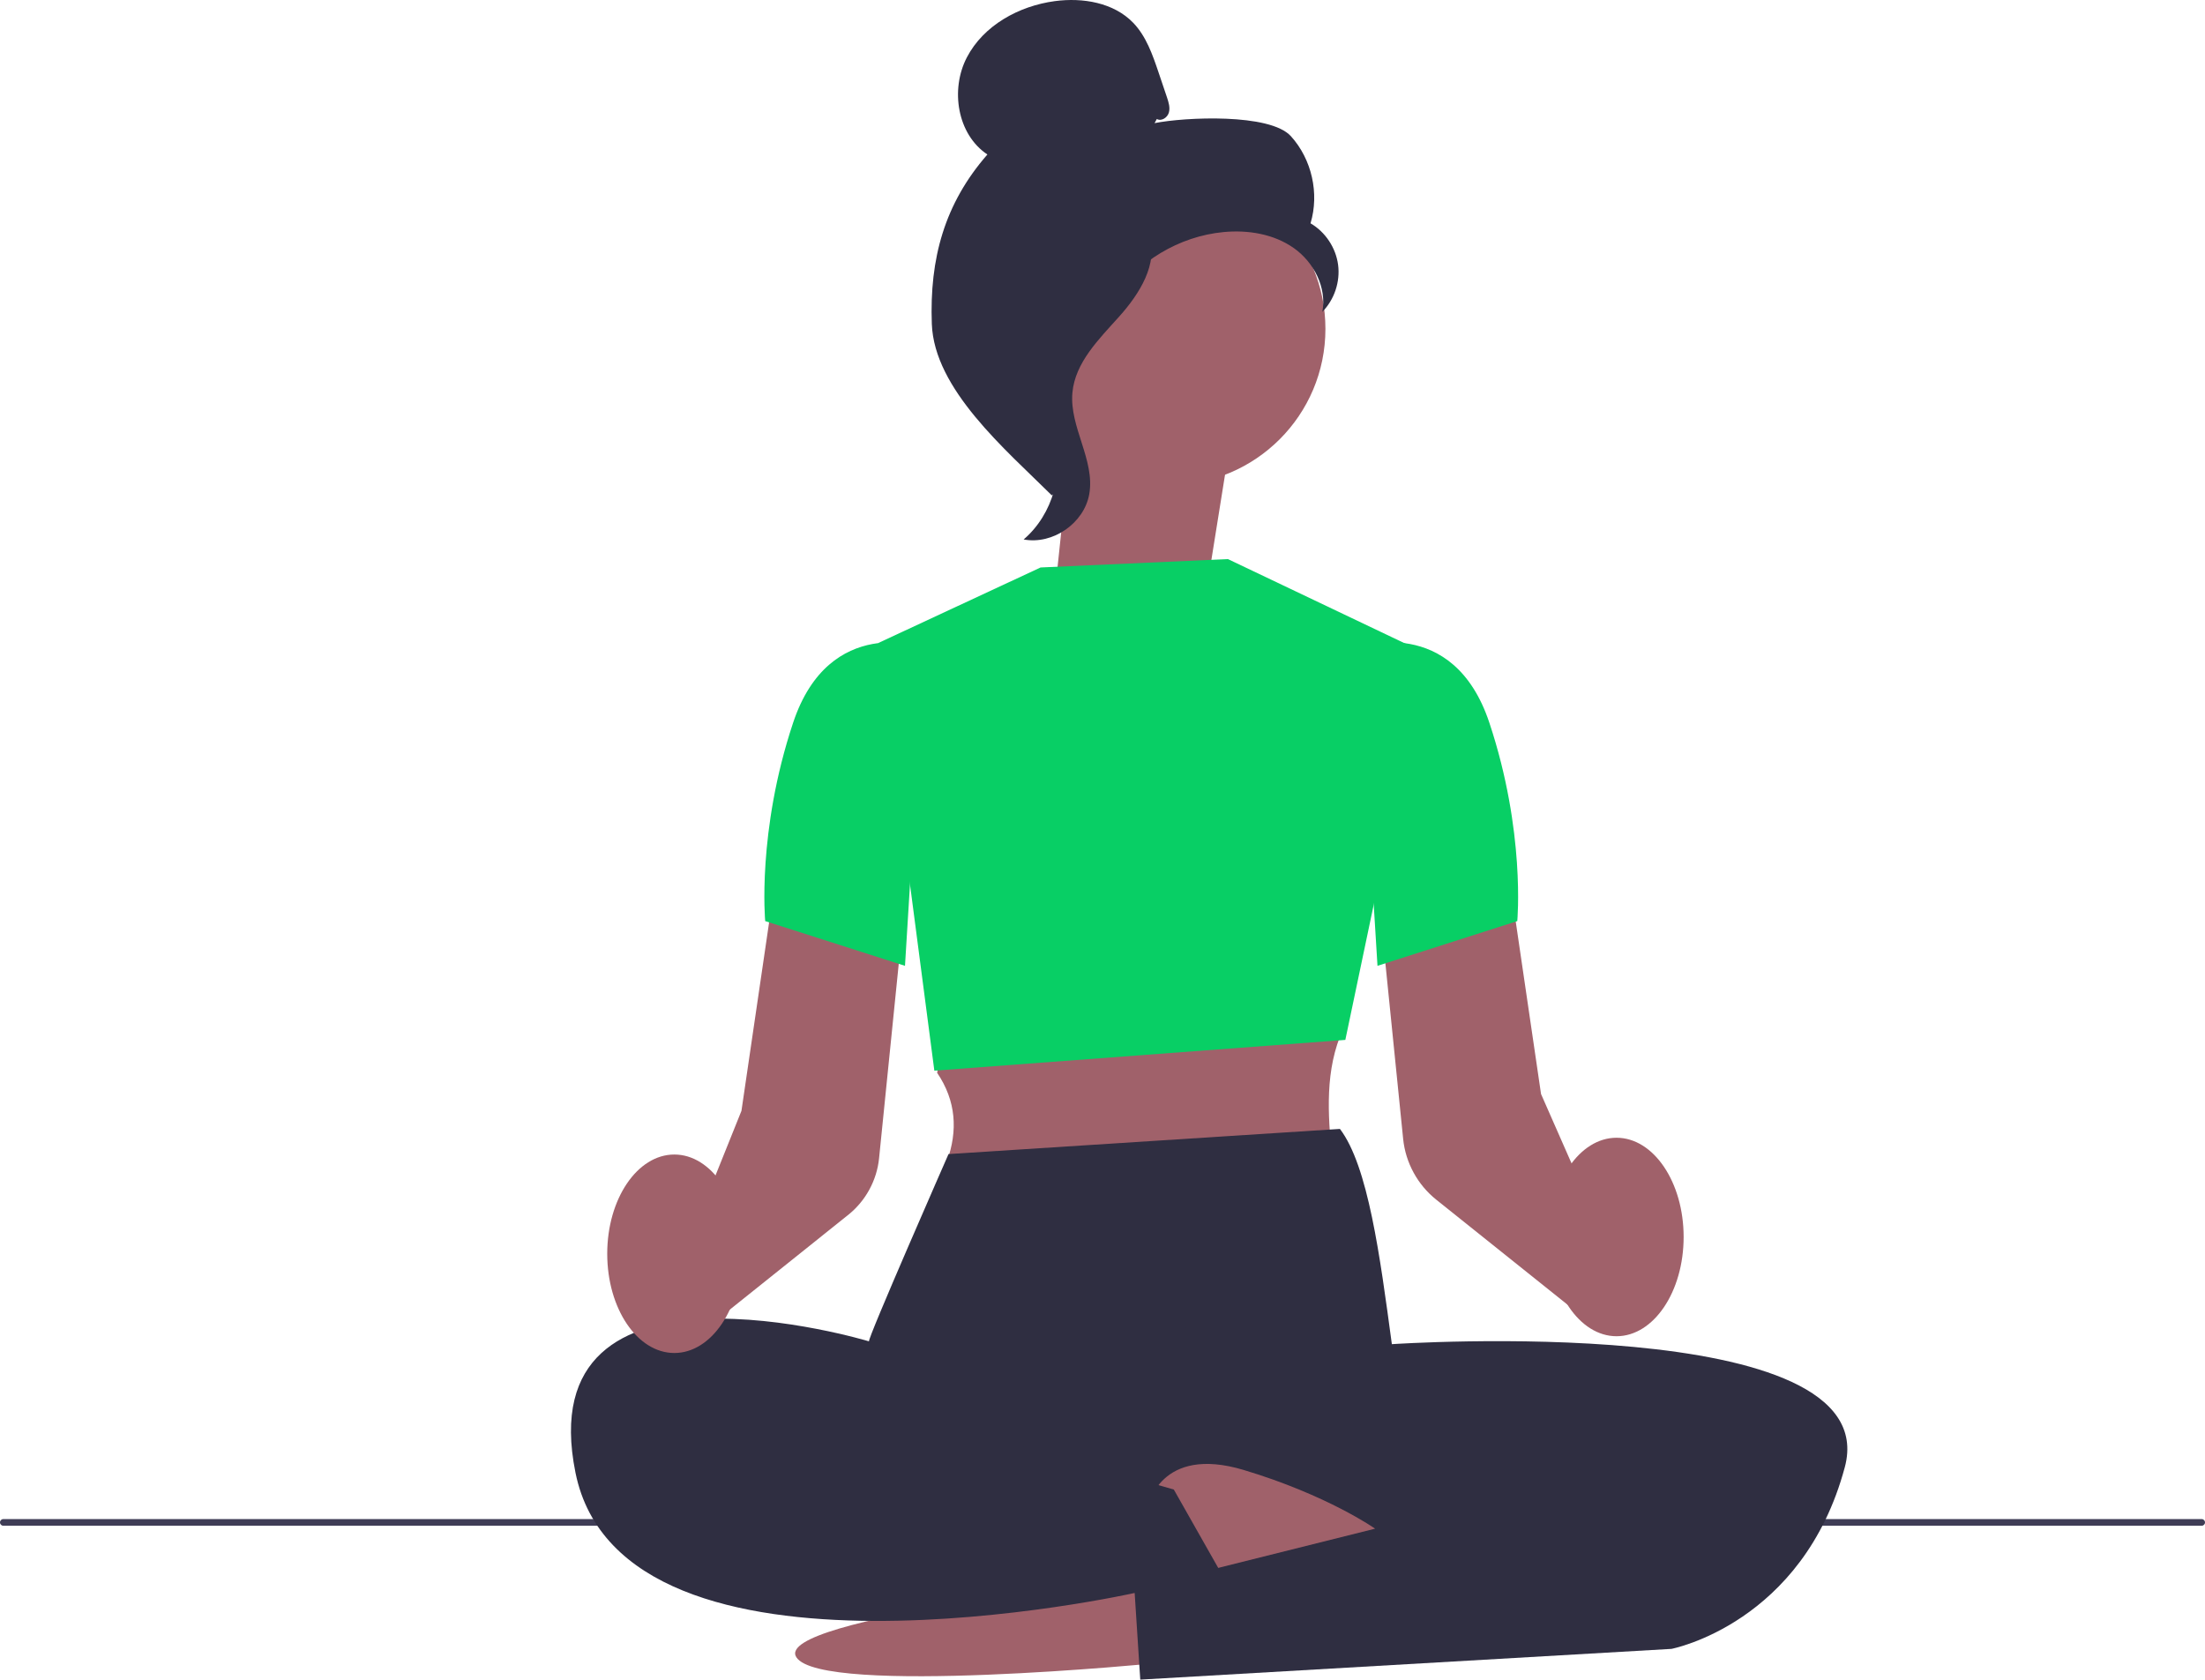 <svg xmlns="http://www.w3.org/2000/svg" width="788.67" height="600.834" viewBox="0 0 788.67 600.834" xmlns:xlink="http://www.w3.org/1999/xlink"><path d="m0,544.594c0,.66.53,1.19,1.19,1.19h786.29c.66,0,1.19-.53,1.19-1.19s-.53-1.19-1.19-1.19H1.19c-.66,0-1.19.53-1.19,1.19Z" fill="#3f3d56"/><polygon points="432.06 207.903 440.18 157.193 385.41 134.883 377.3 211.953 432.06 207.903" fill="#a0616a"/><circle cx="418.22" cy="117.643" r="55.85" fill="#a0616a"/><path d="m413.77,42.563c1.62.94,3.78-.48,4.3-2.28s-.09-3.71-.68-5.48c-1-2.97-2.01-5.95-3.01-8.92-2.14-6.33-4.41-12.88-9.03-17.7-6.99-7.27-18.09-9.12-28.08-7.78-12.83,1.72-25.5,8.67-31.46,20.16-5.97,11.49-3.43,27.53,7.36,34.7-15.37,17.61-20.73,37.25-19.88,60.61.85,23.36,26.3,44.86,42.91,61.32,3.71-2.25,7.08-12.78,5.04-16.61-2.04-3.83.88-8.26-1.64-11.78-2.52-3.52-4.64,2.09-2.08-1.42,1.61-2.21-4.68-7.3-2.28-8.62,11.58-6.4,15.43-20.84,22.71-31.89,8.77-13.33,23.79-22.36,39.68-23.86,8.75-.83,18,.67,25.17,5.75s11.82,14.16,10.16,22.8c4.31-4.38,6.45-10.79,5.64-16.87s-4.55-11.72-9.86-14.81c3.22-10.66.46-22.92-7.02-31.17-7.48-8.25-37.84-6.84-48.76-4.67" fill="#2f2e41"/><path d="m412.07,83.323c-14.47,1.56-24.92,14.1-33.74,25.67-5.08,6.67-10.41,14.04-10.28,22.43.13,8.48,5.8,15.75,8.51,23.79,4.43,13.14.11,28.76-10.43,37.76,10.42,1.98,21.68-5.83,23.48-16.28,2.09-12.16-7.13-23.9-6.04-36.2.96-10.83,9.5-19.17,16.75-27.27s14.07-18.85,10.73-29.2" fill="#2f2e41"/><path d="m414.84,594.834s-121,12-130-2,122.79-28,122.79-28l7.21,30Z" fill="#a0616a"/><path d="m337.69,370.493l-2.5,13.27c6.81,10.05,7.46,20.67,3.5,31.73l138,1c-1.48-14.95-3.11-30.97,2.57-45.66l-141.57-.34Z" fill="#a0616a"/><path d="m563.73,469.163l-50.05-40.04c-6.65-5.32-10.96-13.23-11.81-21.7l-7.71-76.27,45.95-15.32,11.08,75.52,27.61,62.75-15.06,15.06h-.01v0Z" fill="#a0616a"/><polygon points="372.19 202.993 439.19 199.993 510.19 233.813 481.19 371.993 334.19 382.993 314.19 229.993 372.19 202.993" fill="#08cf65"/><path d="m479.26,403.833c10.07,13.27,14.29,45.22,18.57,77,0,0-186-1-187-1s28.43-67,28.43-67l140-9h0Z" fill="#2f2e41"/><path d="m485.34,472.353l12.5,8.48s177-12,162,44-62,65-62,65l-190,11-2-31s-183,41-200-43,105-47,105-47l174.5-7.48h0Z" fill="#2f2e41"/><path d="m410.65,538.834s4.19-22,34.19-13,47,21,47,21l-72,18-9.19-26Z" fill="#a0616a"/><path d="m485.69,231.493s34-12,47,27c13,39,10,71,10,71l-50,16-7-114h0v0Z" fill="#08cf65"/><path d="m252.54,475.253l-10.91-19.22,23.57-58.67,11.08-75.53,45.95,15.32-7.81,77.2c-.8,7.89-4.81,15.25-11,20.2l-50.88,40.71h0l0-.01Z" fill="#a0616a"/><path d="m330.69,231.493s-34-12-47,27c-13,39-10,71-10,71l50,16,7-114h0v0Z" fill="#08cf65"/><ellipse cx="578.19" cy="442.493" rx="24" ry="35.5" fill="#a0616a"/><ellipse cx="241.19" cy="448.493" rx="24" ry="35.5" fill="#a0616a"/><polyline points="332.84 507.833 419.84 532.834 436.84 562.834 404.33 569.834" fill="#2f2e41"/></svg>
